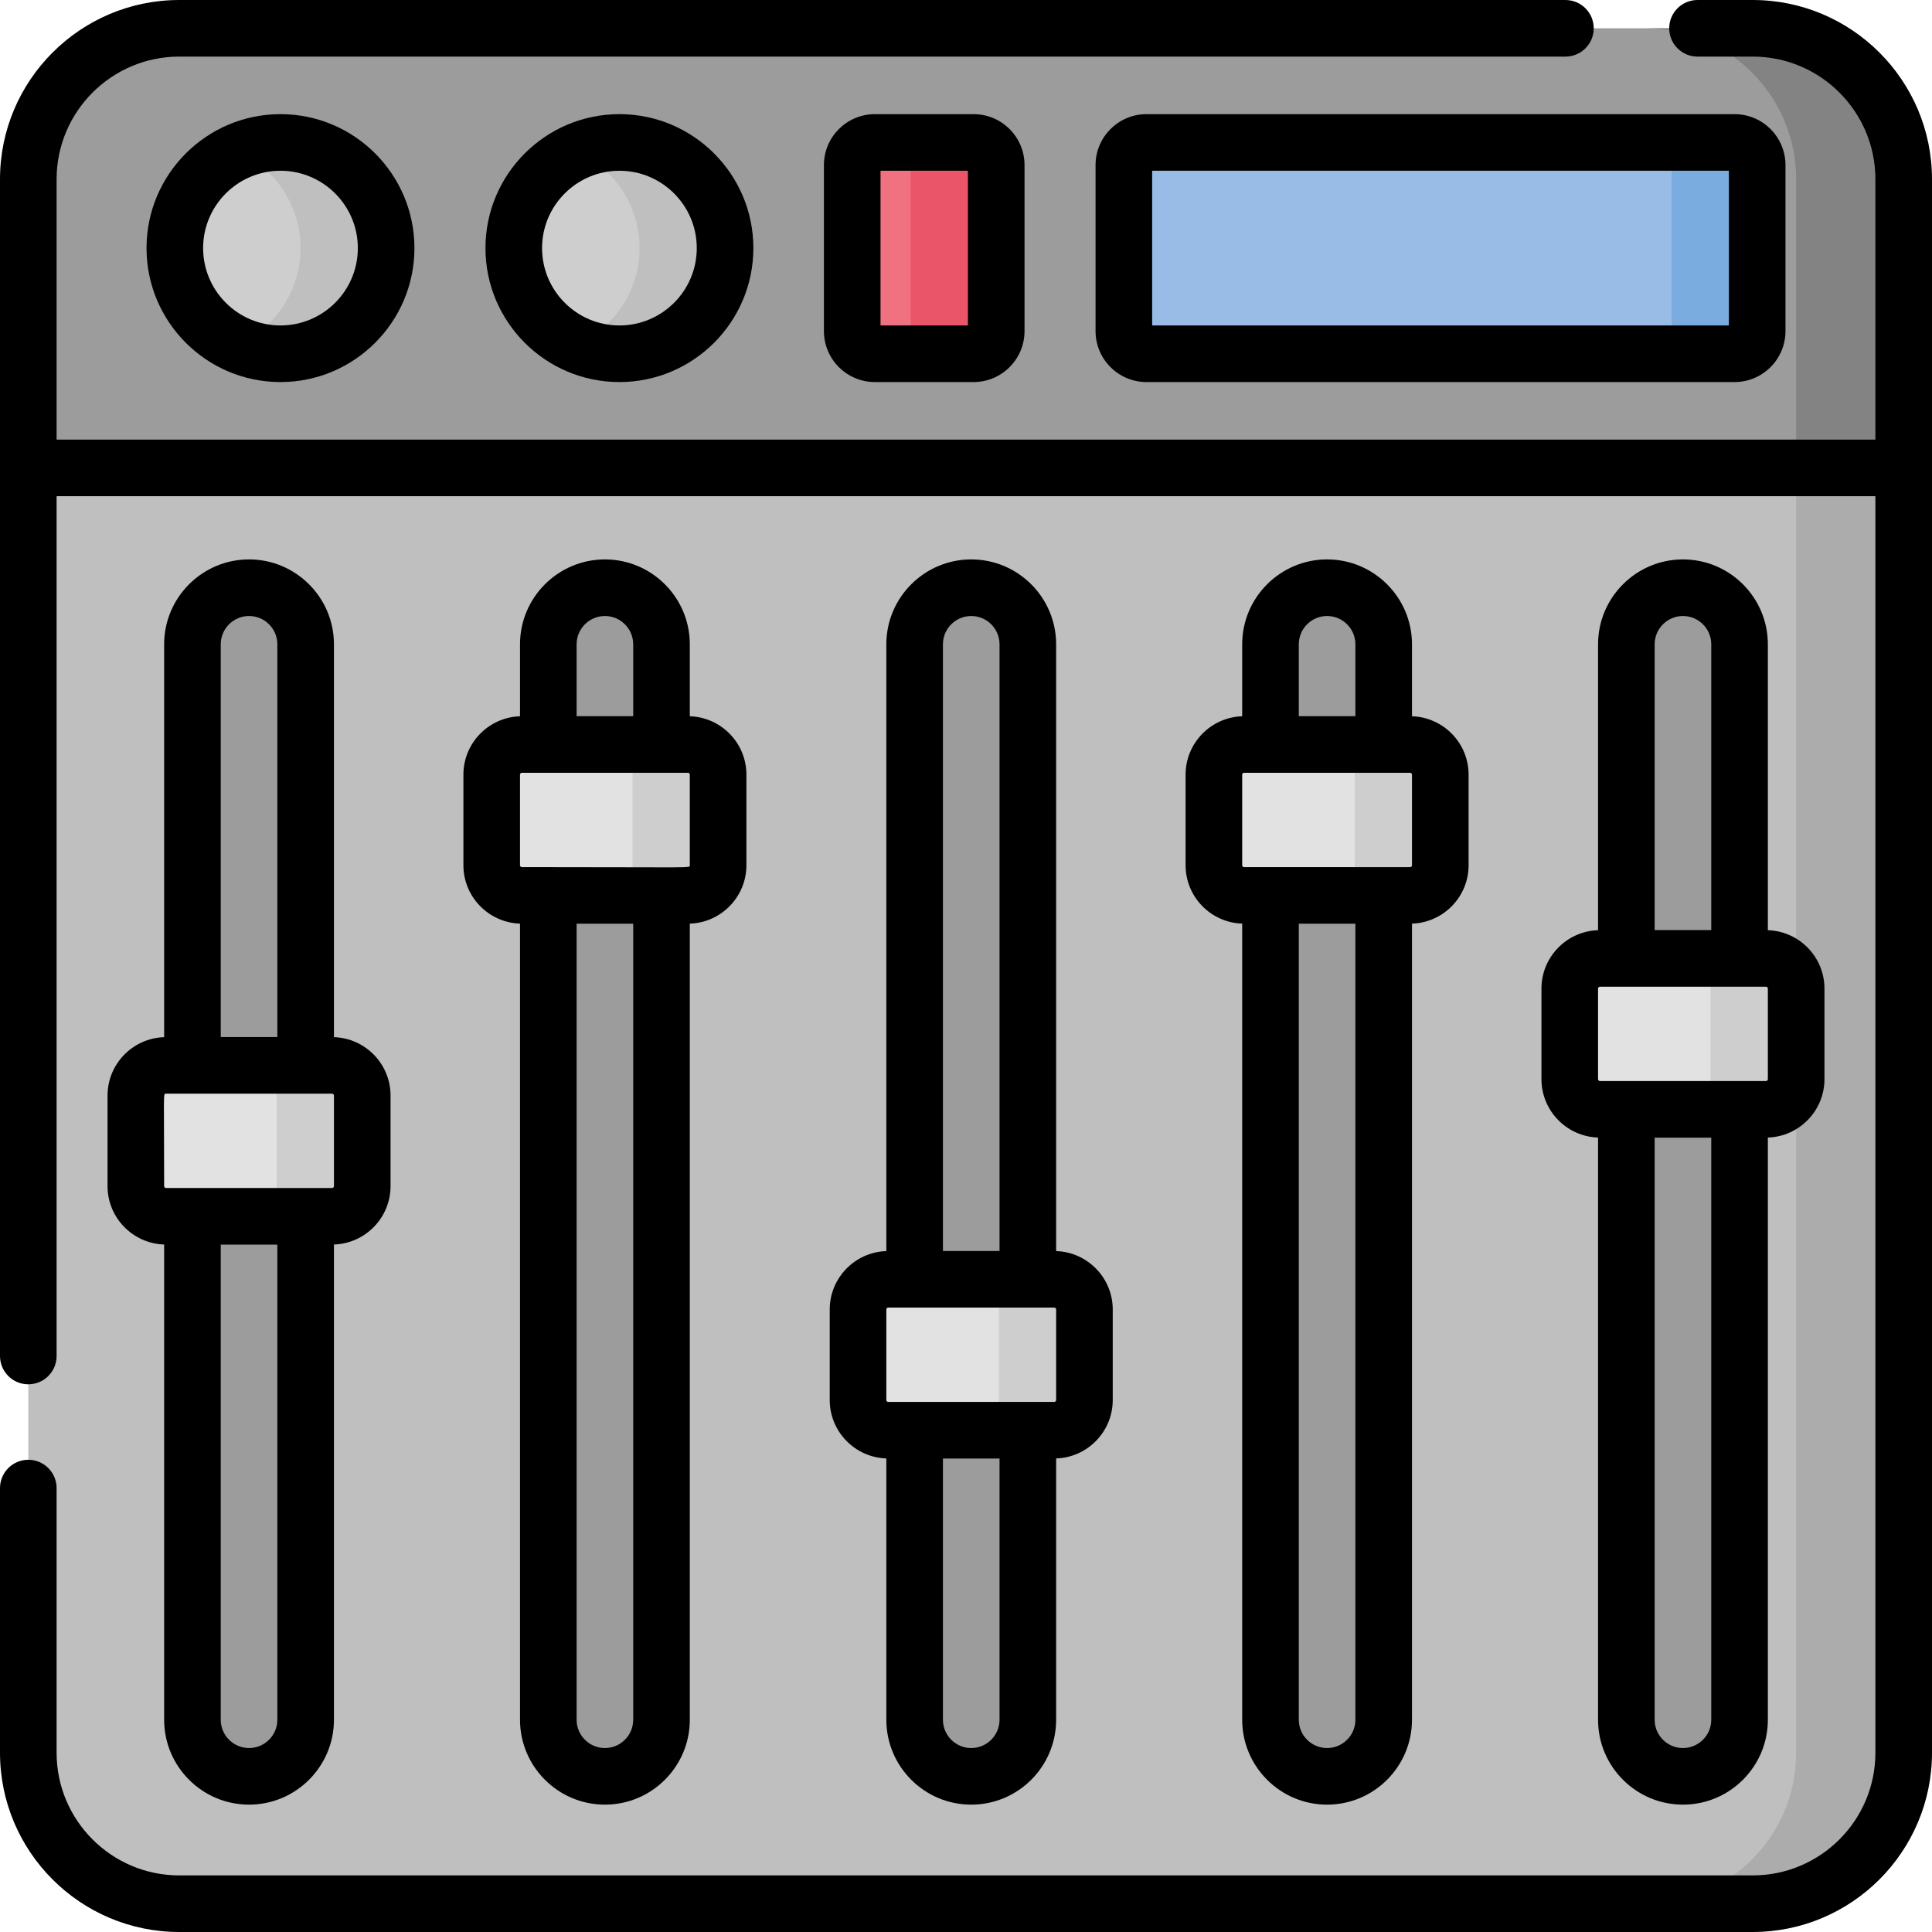 <svg id="Capa_1" enable-background="new 0 0 512 512" height="512" viewBox="0 0 512 512" width="512" xmlns="http://www.w3.org/2000/svg"><g><g><path d="m461.665 7.5h-414.165c-22.091 0-40 17.909-40 40v76.5h494.165v-76.5c0-22.091-17.908-40-40-40z" fill="#9c9c9c"/><path d="m462.835 87.75v-44c0-3.314-2.686-6-6-6h-153.002c-3.314 0-6 2.686-6 6v44c0 3.314 2.686 6 6 6h153.003c3.313 0 5.999-2.686 5.999-6z" fill="#98bce5"/><ellipse cx="72.913" cy="65.75" fill="#cecece" rx="26.583" ry="27.964"/><ellipse cx="162.735" cy="65.75" fill="#cecece" rx="26.583" ry="27.964"/><path d="m261.176 87.75v-44c0-3.314-2.686-6-6-6h-23.328c-3.314 0-6 2.686-6 6v44c0 3.314 2.686 6 6 6h23.328c3.314 0 6-2.686 6-6z" fill="#f07281"/><path d="m501.665 464.5v-340.5h-494.165v340.5c0 22.091 17.909 40 40 40h414.165c22.092 0 40-17.909 40-40z" fill="#bfbfbf"/><g><path d="m257.387 470.75c-8.284 0-15-6.716-15-15v-285c0-8.284 6.716-15 15-15s15 6.716 15 15v285c0 8.284-6.716 15-15 15z" fill="#9c9c9c"/></g><g><path d="m160.307 470.75c-8.284 0-15-6.716-15-15v-285c0-8.284 6.716-15 15-15s15 6.716 15 15v285c0 8.284-6.716 15-15 15z" fill="#9c9c9c"/></g><g><path d="m66 470.75c-8.284 0-15-6.716-15-15v-285c0-8.284 6.716-15 15-15s15 6.716 15 15v285c0 8.284-6.716 15-15 15z" fill="#9c9c9c"/></g><g><path d="m351.693 470.75c-8.284 0-15-6.716-15-15v-285c0-8.284 6.716-15 15-15s15 6.716 15 15v285c0 8.284-6.715 15-15 15z" fill="#9c9c9c"/></g><g><path d="m446 470.75c-8.284 0-15-6.716-15-15v-285c0-8.284 6.716-15 15-15s15 6.716 15 15v285c0 8.284-6.716 15-15 15z" fill="#9c9c9c"/></g><path d="m88 322.333h-44c-4.418 0-8-3.582-8-8v-24c0-4.418 3.582-8 8-8h44c4.418 0 8 3.582 8 8v24c0 4.419-3.582 8-8 8z" fill="#e2e2e2"/><path d="m182.307 237.294h-44c-4.418 0-8-3.582-8-8v-24c0-4.418 3.582-8 8-8h44c4.418 0 8 3.582 8 8v24c0 4.418-3.582 8-8 8z" fill="#e2e2e2"/><path d="m279.387 379.026h-44c-4.418 0-8-3.582-8-8v-24c0-4.418 3.582-8 8-8h44c4.418 0 8 3.582 8 8v24c0 4.419-3.582 8-8 8z" fill="#e2e2e2"/><path d="m373.693 237.294h-44c-4.418 0-8-3.582-8-8v-24c0-4.418 3.582-8 8-8h44c4.418 0 8 3.582 8 8v24c0 4.418-3.581 8-8 8z" fill="#e2e2e2"/><path d="m468 293.987h-44c-4.418 0-8-3.582-8-8v-24c0-4.418 3.582-8 8-8h44c4.418 0 8 3.582 8 8v24c0 4.418-3.582 8-8 8z" fill="#e2e2e2"/><path d="m464.5 7.5h-28.5c22.091 0 40 17.909 40 40v76.5h28.5v-76.5c0-22.091-17.909-40-40-40z" fill="#838383"/><path d="m476 124v340.5c0 22.091-17.909 40-40 40h28.5c22.091 0 40-17.909 40-40v-340.5z" fill="#acacac"/><g fill="#cecece"><path d="m65.323 282.333c4.418 0 8 3.582 8 8v24c0 4.418-3.581 7.999-7.999 8h22.676c4.418 0 8-3.582 8-8v-24c0-4.418-3.582-8-8-8z"/><path d="m182.307 197.294h-22.677c4.418 0 8 3.582 8 8v24c0 4.418-3.582 8-8 8h22.677c4.418 0 8-3.582 8-8v-24c0-4.418-3.582-8-8-8z"/><path d="m279.387 339.026h-22.677c4.418 0 8 3.582 8 8v24c0 4.418-3.582 8-8 8h22.677c4.418 0 8-3.582 8-8v-24c0-4.418-3.582-8-8-8z"/><path d="m373.693 197.294h-22.677c4.418 0 8 3.582 8 8v24c0 4.418-3.582 8-8 8h22.677c4.418 0 8-3.582 8-8v-24c0-4.418-3.581-8-8-8z"/><path d="m468 253.987h-22.677c4.418 0 8 3.582 8 8v24c0 4.418-3.582 8-8 8h22.677c4.418 0 8-3.582 8-8v-24c0-4.418-3.582-8-8-8z"/></g><path d="m74.33 37.75c-4.037 0-7.871.861-11.339 2.399 9.813 4.353 16.661 14.174 16.661 25.601s-6.848 21.248-16.661 25.601c3.467 1.538 7.301 2.399 11.339 2.399 15.464 0 28-12.536 28-28s-12.536-28-28-28z" fill="#bfbfbf"/><path d="m164.152 37.75c-4.037 0-7.871.861-11.339 2.399 9.813 4.353 16.661 14.174 16.661 25.601s-6.848 21.248-16.661 25.601c3.467 1.538 7.301 2.399 11.339 2.399 15.464 0 28-12.536 28-28s-12.536-28-28-28z" fill="#bfbfbf"/><path d="m258.011 37.75h-22.677c3.314 0 6 2.686 6 6v44c0 3.314-2.686 6-6 6h22.677c3.314 0 6-2.686 6-6v-44c0-3.314-2.687-6-6-6z" fill="#eb5569"/><path d="m459.67 37.75h-22.677c3.314 0 6 2.686 6 6v44c0 3.314-2.686 6-6 6h22.677c3.314 0 6-2.686 6-6v-44c0-3.314-2.686-6-6-6z" fill="#7bacdf"/></g><g><path d="m464.5 0h-14.643c-4.143 0-7.5 3.358-7.5 7.5s3.357 7.5 7.5 7.5h14.643c17.921 0 32.5 14.58 32.5 32.5v69h-482v-69c0-17.92 14.579-32.5 32.5-32.5h367.357c4.143 0 7.5-3.358 7.5-7.5s-3.357-7.5-7.5-7.5h-367.357c-26.191 0-47.5 21.309-47.5 47.5v311.857c0 4.142 3.357 7.5 7.5 7.5s7.5-3.358 7.5-7.5v-227.857h482v333c0 17.92-14.579 32.5-32.5 32.5h-417c-17.921 0-32.5-14.58-32.5-32.5v-70.143c0-4.142-3.357-7.5-7.5-7.5s-7.5 3.358-7.5 7.5v70.143c0 26.191 21.309 47.5 47.5 47.5h417c26.191 0 47.5-21.309 47.5-47.5 0-13.164 0-407.617 0-417 0-26.191-21.309-47.5-47.5-47.5z"/><path d="m66 148.25c-12.406 0-22.5 10.093-22.5 22.5v104.109c-8.314.267-15 7.097-15 15.475v24c0 8.378 6.686 15.208 15 15.475v125.941c0 12.407 10.094 22.5 22.5 22.5s22.5-10.093 22.5-22.5v-125.942c8.314-.267 15-7.097 15-15.475v-24c0-8.378-6.686-15.208-15-15.475v-104.108c0-12.407-10.094-22.5-22.5-22.5zm-7.5 22.5c0-4.136 3.364-7.5 7.5-7.5s7.5 3.364 7.5 7.5v104.083h-15zm15 285c0 4.136-3.364 7.5-7.5 7.5s-7.5-3.364-7.5-7.5v-125.917h15zm15-141.417c0 .276-.225.5-.5.5-19.038 0-23.938 0-44 0-.275 0-.5-.224-.5-.5 0-25.091-.318-24.5.5-24.5h44c.275 0 .5.224.5.5z"/><path d="m160.307 148.25c-12.406 0-22.5 10.093-22.5 22.5v19.069c-8.314.267-15 7.097-15 15.475v24c0 8.378 6.686 15.208 15 15.475v210.981c0 12.407 10.094 22.5 22.5 22.5s22.5-10.093 22.5-22.5v-210.981c8.314-.267 15-7.097 15-15.475v-24c0-8.378-6.686-15.208-15-15.475v-19.069c0-12.407-10.094-22.5-22.5-22.5zm-7.5 22.5c0-4.136 3.364-7.5 7.5-7.5s7.5 3.364 7.5 7.5v19.044h-15zm15 285c0 4.136-3.364 7.5-7.5 7.5s-7.5-3.364-7.5-7.5v-210.956h15zm15-226.456c0 .832 1.648.5-44.5.5-.275 0-.5-.224-.5-.5v-24c0-.276.225-.5.5-.5h44c.275 0 .5.224.5.5z"/><path d="m257.387 148.25c-12.406 0-22.5 10.093-22.5 22.5v160.802c-8.314.267-15 7.097-15 15.475v24c0 8.378 6.686 15.208 15 15.475v69.249c0 12.407 10.094 22.5 22.5 22.5s22.5-10.093 22.5-22.5v-69.249c8.314-.267 15-7.097 15-15.475v-24c0-8.378-6.686-15.208-15-15.475v-160.802c0-12.407-10.094-22.5-22.5-22.5zm-7.5 22.5c0-4.136 3.364-7.5 7.5-7.5s7.5 3.364 7.5 7.5v160.776h-15zm15 285c0 4.136-3.364 7.5-7.5 7.5s-7.5-3.364-7.5-7.5v-69.224h15zm15-84.724c0 .276-.225.5-.5.5-19.038 0-23.938 0-44 0-.275 0-.5-.224-.5-.5v-24c0-.276.225-.5.5-.5h44c.275 0 .5.224.5.5z"/><path d="m351.693 148.25c-12.406 0-22.5 10.093-22.5 22.5v19.069c-8.314.267-15 7.097-15 15.475v24c0 8.378 6.686 15.208 15 15.475v210.981c0 12.407 10.094 22.5 22.5 22.5s22.5-10.093 22.5-22.5v-210.981c8.314-.267 15-7.097 15-15.475v-24c0-8.378-6.686-15.208-15-15.475v-19.069c0-12.407-10.093-22.5-22.5-22.5zm-7.5 22.5c0-4.136 3.364-7.5 7.5-7.5s7.5 3.364 7.5 7.5v19.044h-15zm15 285c0 4.136-3.364 7.5-7.5 7.5s-7.5-3.364-7.5-7.5v-210.956h15zm15-226.456c0 .276-.225.5-.5.5-19.038 0-23.938 0-44 0-.275 0-.5-.224-.5-.5v-24c0-.276.225-.5.5-.5h44c.275 0 .5.224.5.5z"/><path d="m446 148.25c-12.406 0-22.5 10.093-22.5 22.5v75.762c-8.314.267-15 7.097-15 15.475v24c0 8.378 6.686 15.208 15 15.475v154.288c0 12.407 10.094 22.5 22.5 22.5s22.5-10.093 22.5-22.5v-154.289c8.314-.267 15-7.097 15-15.475v-24c0-8.378-6.686-15.208-15-15.475v-75.761c0-12.407-10.094-22.5-22.5-22.5zm-7.5 22.5c0-4.136 3.364-7.5 7.5-7.5s7.5 3.364 7.5 7.5v75.737h-15zm15 285c0 4.135-3.364 7.5-7.5 7.5s-7.5-3.365-7.5-7.5v-154.263h15zm15-169.763c0 .276-.225.5-.5.5-19.038 0-23.938 0-44 0-.275 0-.5-.224-.5-.5v-24c0-.276.225-.5.5-.5h44c.275 0 .5.224.5.5z"/><path d="m290.333 43.75v44c0 7.444 6.056 13.5 13.5 13.5h155.837c7.444 0 13.5-6.056 13.5-13.5v-44c0-7.444-6.056-13.5-13.5-13.5h-155.837c-7.444 0-13.5 6.056-13.5 13.5zm15 1.5h152.837v41h-152.837z"/><path d="m38.83 65.75c0 19.575 15.925 35.5 35.5 35.5s35.5-15.925 35.5-35.5-15.925-35.5-35.5-35.5-35.5 15.925-35.5 35.5zm56 0c0 11.304-9.196 20.5-20.5 20.5s-20.5-9.196-20.5-20.5 9.196-20.5 20.5-20.5 20.5 9.196 20.5 20.5z"/><path d="m128.652 65.75c0 19.575 15.925 35.5 35.5 35.5s35.5-15.925 35.5-35.5-15.925-35.5-35.5-35.5-35.5 15.925-35.5 35.5zm56 0c0 11.304-9.196 20.5-20.5 20.5s-20.5-9.196-20.5-20.5 9.196-20.5 20.5-20.5 20.5 9.196 20.5 20.5z"/><path d="m231.848 30.25c-7.444 0-13.5 6.056-13.5 13.5v44c0 7.444 6.056 13.5 13.5 13.5h26.163c7.444 0 13.5-6.056 13.5-13.5v-44c0-7.444-6.056-13.5-13.5-13.5zm24.663 56h-23.163v-41h23.163z"/></g></g></svg>